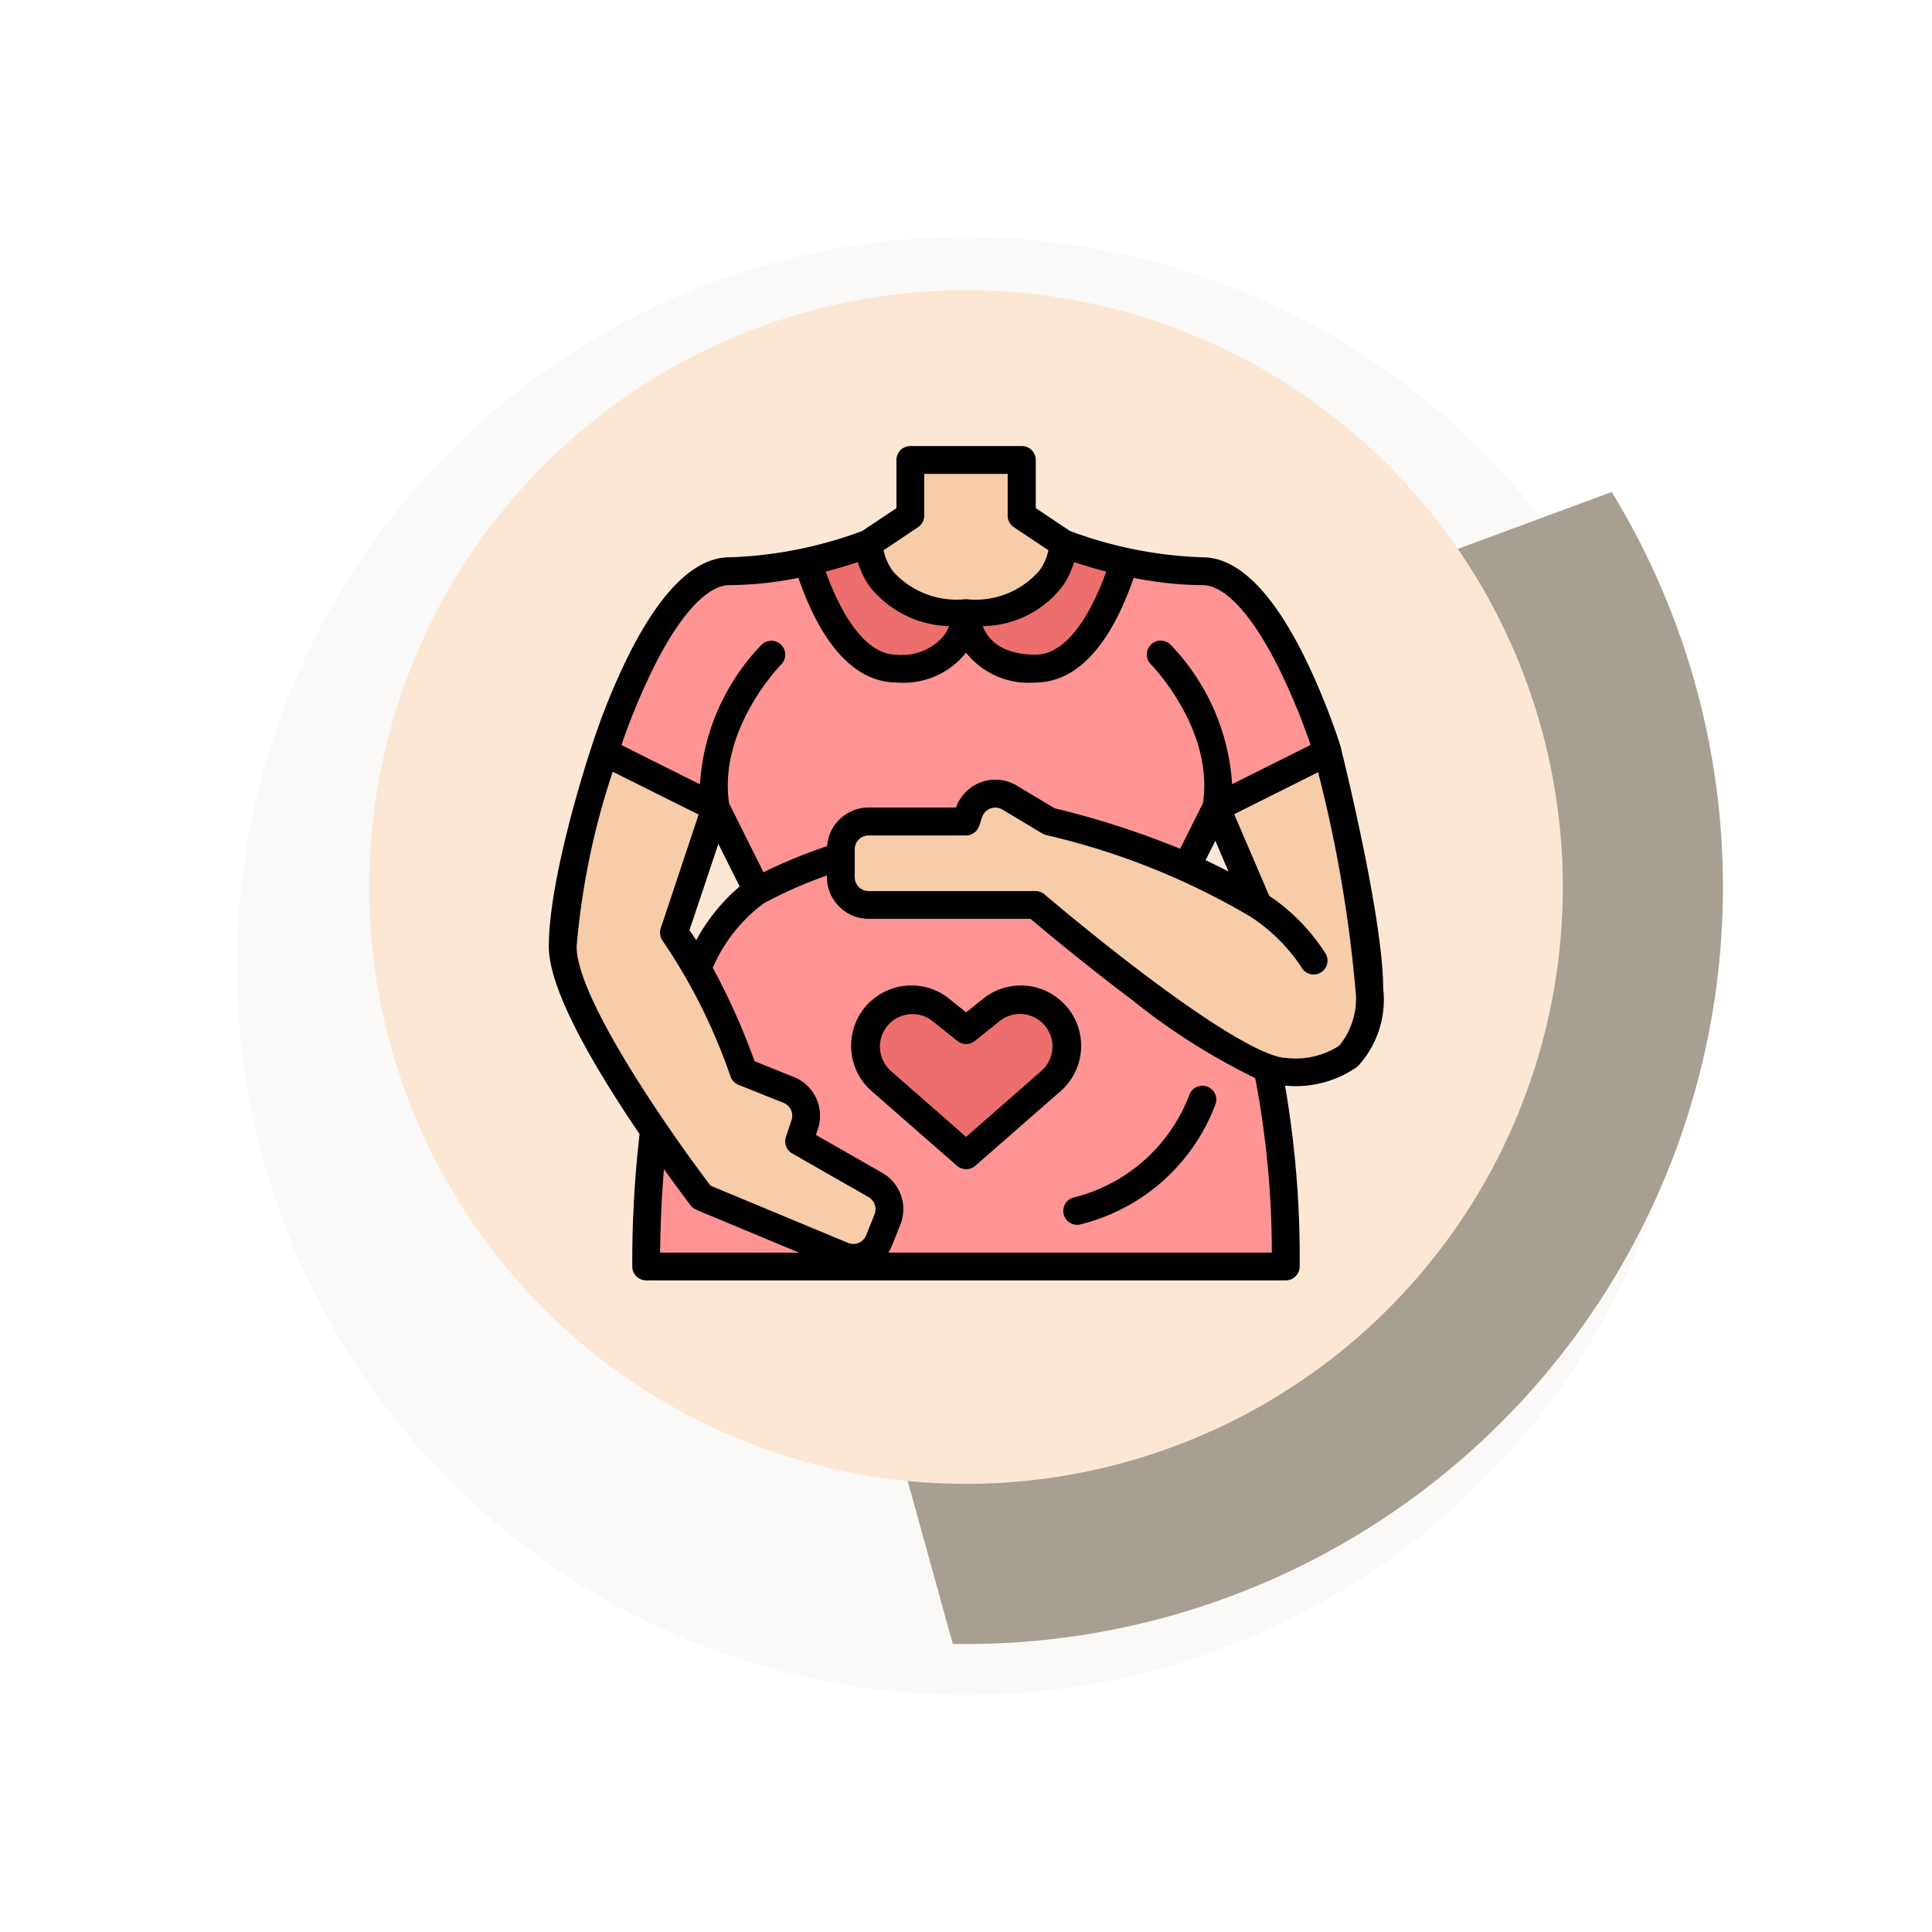 <svg xmlns="http://www.w3.org/2000/svg" xmlns:xlink="http://www.w3.org/1999/xlink" width="73.403" height="73.403" viewBox="0 0 73.403 73.403">
  <defs>
    <filter id="Trazado_874074" x="0" y="0" width="73.403" height="73.403" filterUnits="userSpaceOnUse">
      <feOffset dy="3" input="SourceAlpha"/>
      <feGaussianBlur stdDeviation="3" result="blur"/>
      <feFlood flood-opacity="0.161"/>
      <feComposite operator="in" in2="blur"/>
      <feComposite in="SourceGraphic"/>
    </filter>
    <clipPath id="clip-path">
      <circle id="Elipse_5074" data-name="Elipse 5074" cx="28.76" cy="28.76" r="28.76" fill="#d5eddc"/>
    </clipPath>
    <clipPath id="clip-path-2">
      <rect id="Rectángulo_34556" data-name="Rectángulo 34556" width="83.105" height="56.986" fill="#a79f92"/>
    </clipPath>
  </defs>
  <g id="Grupo_1101445" data-name="Grupo 1101445" transform="translate(-257.84 -3744.616)">
    <g id="Grupo_1101438" data-name="Grupo 1101438" transform="translate(265.781 3749.558)">
      <g transform="matrix(1, 0, 0, 1, -7.94, -4.94)" filter="url(#Trazado_874074)">
        <path id="Trazado_874074-2" data-name="Trazado 874074" d="M27.7,0A27.7,27.7,0,1,1,0,27.7,27.7,27.7,0,0,1,27.7,0Z" transform="translate(9 6)" fill="#fbf9f7"/>
      </g>
      <g id="Enmascarar_grupo_95" data-name="Enmascarar grupo 95" transform="translate(0 0)" clip-path="url(#clip-path)">
        <g id="Grupo_103038" data-name="Grupo 103038" transform="translate(3.311 -15.248)">
          <g id="Enmascarar_grupo_82" data-name="Enmascarar grupo 82" transform="matrix(0.819, -0.574, 0.574, 0.819, 0, 47.667)" clip-path="url(#clip-path-2)">
            <path id="Trazado_159232" data-name="Trazado 159232" d="M2.768,70.858l77.141-3.05A3.021,3.021,0,0,0,82.9,65.152L85.712,2.431A2.466,2.466,0,0,0,82.946,0L5.8,3.052A3.021,3.021,0,0,0,2.811,5.708L0,68.429A2.466,2.466,0,0,0,2.768,70.858Z" transform="translate(15.03 0.379) rotate(17)" fill="#a79f92"/>
          </g>
        </g>
      </g>
    </g>
    <path id="Trazado_897148" data-name="Trazado 897148" d="M22.676,0A22.676,22.676,0,1,1,0,22.676,22.676,22.676,0,0,1,22.676,0Z" transform="translate(271.865 3755.641)" fill="#fce7d5"/>
    <g id="maternidad" transform="translate(278.691 3761.564)">
      <path id="Trazado_897148-2" data-name="Trazado 897148" d="M200,27.17l1.585-1.057V24h4.227v2.113L207.4,27.17v5.283H200Z" transform="translate(-187.849 -23.472)" fill="#f7cca9"/>
      <path id="Trazado_897149" data-name="Trazado 897149" d="M73.888,99.472h-24.3c0-12.151,4.227-14.265,4.227-14.265l-1.585-3.17L48,79.925s2.113-6.868,4.755-6.868A16.375,16.375,0,0,0,58.038,72s0,2.642,3.7,2.642S65.434,72,65.434,72a16.375,16.375,0,0,0,5.283,1.057c2.642,0,4.755,6.868,4.755,6.868l-4.227,2.113-1.585,3.17S73.888,87.321,73.888,99.472Z" transform="translate(-45.887 -68.302)" fill="#ff9494"/>
      <path id="Trazado_897150" data-name="Trazado 897150" d="M170.926,74.642s0,2.113-2.642,2.113c-1.818,0-2.885-2.5-3.374-4.063A16.974,16.974,0,0,0,167.227,72S167.227,74.642,170.926,74.642Z" transform="translate(-155.076 -68.302)" fill="#ed6f6d"/>
      <path id="Trazado_897151" data-name="Trazado 897151" d="M256,74.642s0,2.113,2.642,2.113c1.818,0,2.885-2.5,3.374-4.063A16.972,16.972,0,0,1,259.7,72S259.7,74.642,256,74.642Z" transform="translate(-240.15 -68.302)" fill="#ed6f6d"/>
      <path id="Trazado_897152" data-name="Trazado 897152" d="M25.585,192S24,196.755,24,199.4s5.283,9.51,5.283,9.51l5.35,2.229a1.057,1.057,0,0,0,1.387-.583l.317-.792a1.057,1.057,0,0,0-.457-1.31l-2.9-1.657.213-.64a1.057,1.057,0,0,0-.61-1.315l-1.717-.687a22.041,22.041,0,0,0-2.642-5.283l1.585-4.755Z" transform="translate(-23.472 -180.377)" fill="#f7cca9"/>
      <path id="Trazado_897153" data-name="Trazado 897153" d="M204.909,336.385l-3.3,2.892-3.3-2.892a1.585,1.585,0,0,1-.374-1.9l.161-.321a1.585,1.585,0,0,1,2.408-.529l1.111.888,1.111-.888a1.585,1.585,0,0,1,2.408.529l.161.321A1.585,1.585,0,0,1,204.909,336.385Z" transform="translate(-185.754 -312.333)" fill="#ed6f6d"/>
      <path id="Trazado_897154" data-name="Trazado 897154" d="M202.491,192s1.585,6.34,1.585,8.981-1.057,3.17-3.17,3.17-9.51-6.34-9.51-6.34h-6.34A1.057,1.057,0,0,1,184,196.755V195.7a1.057,1.057,0,0,1,1.057-1.057h3.7l.112-.335a1.057,1.057,0,0,1,1.546-.572l1.512.907a27.8,27.8,0,0,1,7.925,3.17l-1.585-3.7Z" transform="translate(-172.905 -180.377)" fill="#f7cca9"/>
      <path id="Trazado_897155" data-name="Trazado 897155" d="M312.007,388.841a.528.528,0,0,0,.608.434,7.372,7.372,0,0,0,5.154-4.54.528.528,0,0,0-.971-.416,6.329,6.329,0,0,1-4.358,3.914A.528.528,0,0,0,312.007,388.841Z" transform="translate(-292.452 -359.696)"/>
      <path id="Trazado_897156" data-name="Trazado 897156" d="M46.1,27.495l0-.011c0-.005,0-.011,0-.017a25.709,25.709,0,0,0-1.419-3.515c-1.236-2.472-2.528-3.726-3.841-3.726a15.877,15.877,0,0,1-5.039-1l-1.3-.867V16.528A.528.528,0,0,0,33.963,16H29.736a.528.528,0,0,0-.528.528v1.831l-1.3.867a15.876,15.876,0,0,1-5.039,1c-1.312,0-2.6,1.254-3.841,3.726a25.723,25.723,0,0,0-1.417,3.508c-.084.253-1.61,4.879-1.61,7.558,0,1.2.917,3.228,2.726,6.032.243.376.487.743.722,1.09a42.456,42.456,0,0,0-.278,5.029.528.528,0,0,0,.528.528H44a.528.528,0,0,0,.528-.528,38.431,38.431,0,0,0-.556-6.868H44a4.076,4.076,0,0,0,2.725-.725A3.72,3.72,0,0,0,47.7,36.6C47.7,33.929,46.164,27.756,46.1,27.495Zm-4.776,3.5.5,1.171c-.287-.151-.579-.294-.872-.431ZM37.18,20.769c-.449,1.241-1.357,3.156-2.689,3.156s-1.823-.615-2.006-1.084a3.876,3.876,0,0,0,3.033-1.519,3.153,3.153,0,0,0,.44-.915C36.271,20.512,36.69,20.642,37.18,20.769Zm-7.151-1.688a.528.528,0,0,0,.235-.44V17.057h3.17v1.585a.528.528,0,0,0,.235.44l1.313.875a2.114,2.114,0,0,1-.33.759,3.207,3.207,0,0,1-2.8,1.1,3.247,3.247,0,0,1-2.775-1.056,2.109,2.109,0,0,1-.359-.8Zm-1.849,2.241a3.981,3.981,0,0,0,3.028,1.518,1.614,1.614,0,0,1-.158.31,2.053,2.053,0,0,1-1.842.775c-1.332,0-2.24-1.915-2.689-3.156.49-.127.909-.257,1.221-.362A3.153,3.153,0,0,0,28.181,21.322Zm-8.2,3.092c1.011-2.019,2.038-3.131,2.89-3.131a13.668,13.668,0,0,0,2.613-.276c1.133,3.27,2.64,3.975,3.727,3.975a3.036,3.036,0,0,0,2.642-1.134,3.036,3.036,0,0,0,2.642,1.134c1.087,0,2.594-.7,3.727-3.975a13.668,13.668,0,0,0,2.613.276c.852,0,1.879,1.112,2.89,3.131a24.964,24.964,0,0,1,1.22,2.94l-2.983,1.492a8.41,8.41,0,0,0-2.338-5.3.528.528,0,1,0-.748.747c.024.024,2.4,2.452,1.978,5.277l-.866,1.731a32.655,32.655,0,0,0-4.765-1.537l-1.44-.864a1.585,1.585,0,0,0-2.31.832H28.151A1.587,1.587,0,0,0,26.572,31.2a19.627,19.627,0,0,0-2.415.993L22.85,29.575c-.422-2.824,1.953-5.252,1.978-5.277a.528.528,0,1,0-.748-.747,8.407,8.407,0,0,0-2.338,5.3l-2.983-1.492a24.964,24.964,0,0,1,1.22-2.94ZM21.342,34.4l1.1-3.286.809,1.618a7.148,7.148,0,0,0-1.65,2.041c-.083-.126-.168-.25-.254-.372Zm-4.286.62a28.586,28.586,0,0,1,1.373-6.648l.37.185L21.693,30l-1.44,4.32a.528.528,0,0,0,.078.484A21.647,21.647,0,0,1,22.9,39.941a.529.529,0,0,0,.3.324l1.717.687a.529.529,0,0,1,.305.658l-.213.64a.528.528,0,0,0,.239.626l2.9,1.657a.53.53,0,0,1,.228.655l-.317.792a.528.528,0,0,1-.693.292L22.145,44.1C20.65,42.135,17.057,37,17.057,35.019Zm3.319,8.451c.594.83,1.01,1.372,1.017,1.381a.528.528,0,0,0,.216.166l3.9,1.626h-5.28C20.241,45.533,20.291,44.473,20.375,43.47ZM43.47,46.642H28.9a1.609,1.609,0,0,0,.14-.271l.317-.792a1.592,1.592,0,0,0-.685-1.965l-2.524-1.442.076-.229a1.586,1.586,0,0,0-.915-1.973l-1.493-.6a25.423,25.423,0,0,0-1.586-3.548,6,6,0,0,1,1.934-2.448.515.515,0,0,0,.051-.028,17.052,17.052,0,0,1,2.352-1.033v.062a1.587,1.587,0,0,0,1.585,1.585H34.3c.485.409,2.08,1.745,3.839,3.064a24.567,24.567,0,0,0,4.7,2.988A35.418,35.418,0,0,1,43.47,46.642Zm2.561-7.86a3.042,3.042,0,0,1-2.03.464c-.344,0-1.542-.3-5.226-3.061-2.076-1.557-3.921-3.136-3.94-3.151a.528.528,0,0,0-.344-.127h-6.34a.529.529,0,0,1-.528-.528V31.321a.529.529,0,0,1,.528-.528h3.7a.528.528,0,0,0,.5-.361l.112-.335a.528.528,0,0,1,.773-.286l1.512.907a.53.53,0,0,0,.157.063,27.4,27.4,0,0,1,7.746,3.093h0a6.728,6.728,0,0,1,1.934,1.91.528.528,0,1,0,.945-.473,7.456,7.456,0,0,0-2.16-2.225l-1.329-3.1,3.187-1.594A50.673,50.673,0,0,1,46.642,36.6,2.82,2.82,0,0,1,46.03,38.782Z" transform="translate(-16 -16)"/>
      <path id="Trazado_897157" data-name="Trazado 897157" d="M194.2,333.278a.528.528,0,0,1-.348-.131l-3.2-2.8a2.291,2.291,0,1,1,2.941-3.515l.608.487.608-.486a2.291,2.291,0,1,1,2.941,3.515h0l-3.2,2.8A.528.528,0,0,1,194.2,333.278Zm-2.038-5.892a1.236,1.236,0,0,0-.815,2.165l2.853,2.5,2.853-2.5a1.235,1.235,0,0,0-1.585-1.894l-.938.75a.528.528,0,0,1-.66,0l-.938-.75A1.229,1.229,0,0,0,192.157,327.386Z" transform="translate(-178.346 -305.805)"/>
    </g>
  </g>
</svg>
